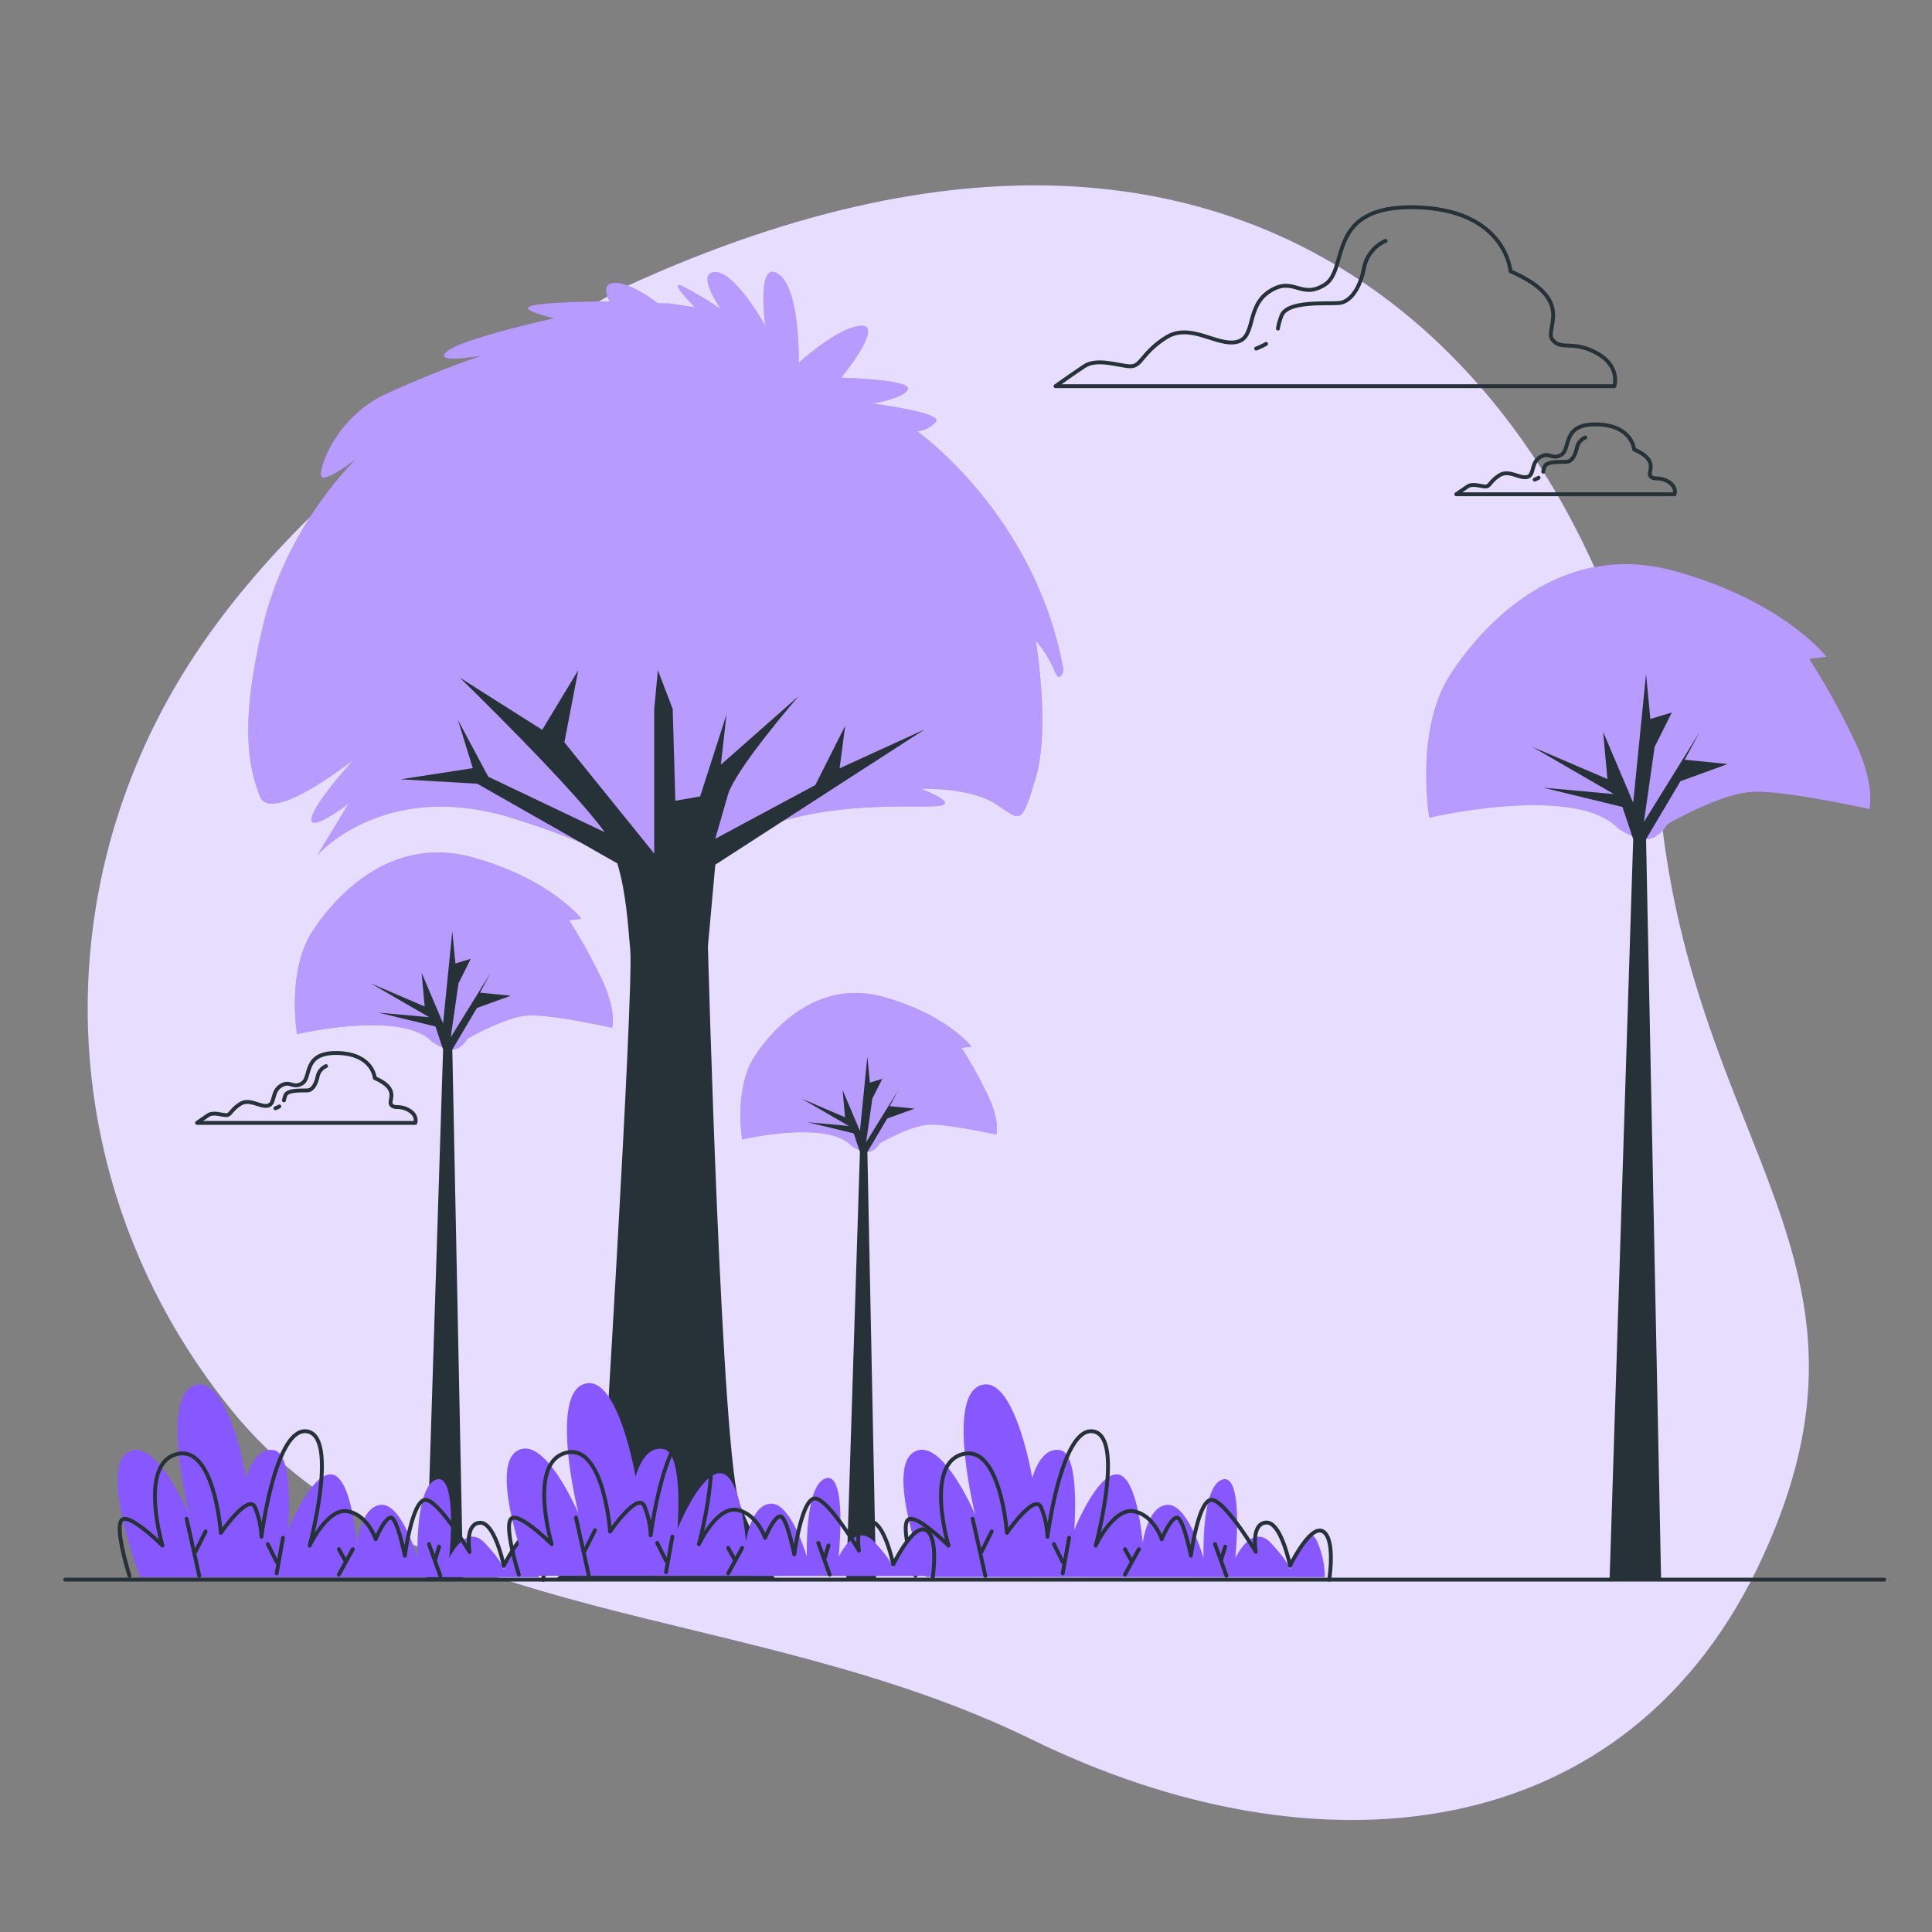 <svg xmlns="http://www.w3.org/2000/svg" xmlns:xlink="http://www.w3.org/1999/xlink" viewBox="0 0 500 500"><rect x="0" y="0" width="500" height="500" fill="#808080" stroke="none"/><defs><clipPath id="freepik--clip-path--inject-7"><path d="M402,358.85s-.35,5.94,2.45,7,6.64,1.05,6.64,5.59-5.25,21.32-7,26.56,1.05,13.29-5.25,17.83-15.72,5.24-18.87,2.1,4.2-7.34,4.89-11.89,6.3-23.76,6.3-26.21-6.3-3.49-14-11.53-8-12.59-8-12.59Z" style="fill:#8758FF;stroke:#263238;stroke-linecap:round;stroke-linejoin:round"></path></clipPath><clipPath id="freepik--clip-path-2--inject-7"><path d="M446.46,298.93c3.15,9.46,2.8,31.51,2.8,31.51s.7,7-2.1,18.91-2.1,8.4-1.05,12.6,1.05,30.81,1.05,39.56-1.75,18.91-7,20.31-14,2.8-17.51,1.4-3.5-4.55-2.1-7.35,3.85-2.8,6.65-10.15S429,383.31,429,383.31a13.85,13.85,0,0,1-9.8-5.95C415.3,371.75,416,356,416,356l-10.5,4.2c-21,7.7-41.32,3.5-41.32,3.5a58,58,0,0,1-26.25-8.4C325,347.25,319.37,328,319.37,328l-5.6-9.8s-8.75-20.31-8-38.51,3.15-53.22,0-75.63-22.06-48.66-22.06-48.66-1.4,2.1-6.3,3.85-14.71.35-20-2.1A38,38,0,0,0,243.05,154a1.65,1.65,0,0,1-1.75-2.45s-5.61-.7-5.26-4.56,4.21-11.9,11.56-13.3a43.34,43.34,0,0,0,12.25-4.2s11.2-5.6,21.36-3.5,27.31,16.1,38.16,38.86,18.21,43.06,21.36,61.62,7.7,41.31,7.7,41.31l4.9-7a1.3,1.3,0,0,1,1.75-.37l3.5,2.16,2.39-8a2.7,2.7,0,0,1,3.32-1.83l3.75,1,5.27-9.44a2.61,2.61,0,0,1,3.72-.9l4,2.64,5.52-7.27a1.64,1.64,0,0,1,2.46-.16l4.62,4.62,7.42-5.83a2.39,2.39,0,0,1,3.65.89l2.59,5.65,7.06-2.72a2.18,2.18,0,0,1,2.82,1.26l2,5.31,3.82-.51a1.86,1.86,0,0,1,2,1.14l1.9,4.62,3.09.44a2.3,2.3,0,0,1,2,2.08l.55,6.58h1.59a1.88,1.88,0,0,1,1.84,1.53l.77,4.07,2.42.22a2.05,2.05,0,0,1,1.8,1.51l.68,2.47.43.08a2.33,2.33,0,0,1,1.93,1.95l.79,5s2.1,9.8,1.75,14" style="fill:#8758FF;stroke:#263238;stroke-linecap:round;stroke-linejoin:round"></path></clipPath><clipPath id="freepik--clip-path-3--inject-7"><path d="M258.1,151.19a97,97,0,0,1,0,11.37c-.35,7,3,.88,3,.88s.87,8.4,2.45,6.13.17-11.73.17-11.73,2.1,5.43,2.28,1.75a9.41,9.41,0,0,0-2.28-6.3Z" style="fill:#8758FF;stroke:#263238;stroke-linecap:round;stroke-linejoin:round"></path></clipPath><clipPath id="freepik--clip-path-4--inject-7"><path d="M292.46,379.81a169.29,169.29,0,0,1-17.5-2.1c-7-1.4-21.36-2.1-27,2.45s-12.61,14.35-24.16,17.51-38.86,0-49.71-2.81-35.37-21.7-42-27.65-16.1-11.56-22.4-9.11S82.4,366.16,64.54,363s-41-14-52.51-30.46,0-2.8,9.45,2.46,28.36,15.05,45.86,10.85,44.82-28.71,64.42-36.41,29.06-9.11,42-5.95,16.1,4.55,16.1,4.55,26.61,1.75,35,7.7,18.91,14.7,18.91,14.7,2.1,9.46,16.45,21,14.36,12.6,21,16.11S292.09,374.77,292.46,379.81Z" style="fill:#8c8c8c;stroke:#263238;stroke-linecap:round;stroke-linejoin:round"></path></clipPath><clipPath id="freepik--clip-path-5--inject-7"><path d="M167.56,341s16.28,26.79,13.39,41.49a32.84,32.84,0,0,1-14.7,21.27s2.17,17,3.41,18.38c4.87,5.44,10.12,5.05,10.9,7.41a14.41,14.41,0,0,0,1.36,3.2s-6.48-.37-11.21-.37-7.09-.78-7.61-2.62-2.63-4.47-4.73-4.73-3.68,3.68-3.94,1.31,1-9.71,1-9.71-2.1-3.94-3.67-7.88-.27-6.83,1.05-12.08-.53-11.81-6.31-16.54-14.7-15.23-16.54-25.73" style="fill:#8c8c8c;stroke:#263238;stroke-linecap:round;stroke-linejoin:round"></path></clipPath></defs><g id="freepik--background-simple--inject-7"><path d="M162.3,74s-75.76,38.6-113.55,98.09-34.81,136,11.12,192.79,133.69,49.34,207.18,85.31,154.57,28.58,189.32-47.66-17.65-104.71-26.66-192.93S341.18-7.77,162.3,74Z" style="fill:#8758FF"></path><path d="M162.3,74s-75.76,38.6-113.55,98.09-34.81,136,11.12,192.79,133.69,49.34,207.18,85.31,154.57,28.58,189.32-47.66-17.65-104.71-26.66-192.93S341.18-7.77,162.3,74Z" style="fill:#fff;opacity:0.8"></path></g><g id="freepik--Clouds--inject-7"><path d="M413.21,91.37c-6.29-3.43-9.14-.57-11.43-3.43s6.29-10.29-10.86-17.72c0,0-1.14-16-24.58-16.58s-17.15,16-23.44,20-8-2.29-14.29,1.71-3.43,12-8.58,13.15-12-5.14-18.29-1.14-6.29,7.43-9.15,7.43-8.57-2.29-12,0-7.43,5.15-7.43,5.15H417.79S419.5,94.8,413.21,91.37Z" style="fill:none;stroke:#263238;stroke-linecap:round;stroke-linejoin:round"></path><path d="M327.66,89a21,21,0,0,1-2.56,1.21" style="fill:none;stroke:#263238;stroke-linecap:round;stroke-linejoin:round"></path><path d="M358.6,62.32a9.76,9.76,0,0,0-5.59,7c-1,5.23-3.48,8.72-6.28,9.07s-13.25-.7-15,3.14a15.09,15.09,0,0,0-1,3.5" style="fill:none;stroke:#263238;stroke-linecap:round;stroke-linejoin:round"></path><path d="M431.61,124.57c-2.46-1.34-3.58-.23-4.47-1.34s2.46-4-4.24-6.93c0,0-.45-6.25-9.61-6.47s-6.7,6.25-9.16,7.81-3.12-.89-5.58.67-1.34,4.69-3.35,5.14-4.69-2-7.15-.45-2.45,2.91-3.57,2.91-3.35-.9-4.69,0-2.91,2-2.91,2h56.51S434.06,125.91,431.61,124.57Z" style="fill:none;stroke:#263238;stroke-linecap:round;stroke-linejoin:round"></path><path d="M398.18,123.65a8,8,0,0,1-1,.47" style="fill:none;stroke:#263238;stroke-linecap:round;stroke-linejoin:round"></path><path d="M410.27,113.22a3.79,3.79,0,0,0-2.18,2.72c-.41,2-1.37,3.41-2.46,3.55s-5.18-.28-5.86,1.22a6.11,6.11,0,0,0-.38,1.37" style="fill:none;stroke:#263238;stroke-linecap:round;stroke-linejoin:round"></path><path d="M105.71,287.26c-2.46-1.34-3.57-.22-4.47-1.34s2.46-4-4.24-6.92c0,0-.45-6.25-9.6-6.48s-6.7,6.26-9.16,7.82-3.13-.89-5.59.67-1.34,4.69-3.35,5.14-4.69-2-7.14-.45-2.46,2.9-3.58,2.9-3.35-.89-4.69,0-2.9,2-2.9,2H107.5S108.17,288.6,105.71,287.26Z" style="fill:none;stroke:#263238;stroke-linecap:round;stroke-linejoin:round"></path><path d="M72.28,286.35a7.8,7.8,0,0,1-1,.47" style="fill:none;stroke:#263238;stroke-linecap:round;stroke-linejoin:round"></path><path d="M84.37,275.91a3.81,3.81,0,0,0-2.18,2.73c-.41,2-1.36,3.41-2.45,3.54s-5.18-.27-5.86,1.23a6.2,6.2,0,0,0-.39,1.37" style="fill:none;stroke:#263238;stroke-linecap:round;stroke-linejoin:round"></path></g><g id="freepik--Trees--inject-7"><path d="M227.69,295.89s7.7-4.49,12.51-4.81,17.64,2.56,17.64,2.56,1-3.2-1.92-9.62a110.68,110.68,0,0,0-7.06-12.83l2.57-.32S245,262.53,228.65,258s-27.91,7.06-33.36,15.4-3.21,21.5-3.21,21.5,21.81-5.14,28.23,1.6a8.86,8.86,0,0,0,4.17,1.61C226.4,298.14,227.69,295.89,227.69,295.89Z" style="fill:#8758FF"></path><path d="M227.69,295.89s7.7-4.49,12.51-4.81,17.64,2.56,17.64,2.56,1-3.2-1.92-9.62a110.68,110.68,0,0,0-7.06-12.83l2.57-.32S245,262.53,228.65,258s-27.91,7.06-33.36,15.4-3.21,21.5-3.21,21.5,21.81-5.14,28.23,1.6a8.86,8.86,0,0,0,4.17,1.61C226.4,298.14,227.69,295.89,227.69,295.89Z" style="fill:#fff;opacity:0.4"></path><polygon points="207.48 284.34 219.67 291.4 209.08 290.44 220.95 293.32 222.55 298.14 219.03 408.81 226.72 408.81 224.48 298.14 229.61 289.47 236.67 286.91 230.25 286.27 232.5 282.1 224.16 295.57 225.76 284.34 228.33 279.21 225.12 280.17 224.48 273.43 222.55 292.68 218.06 282.1 218.7 289.15 207.48 284.34" style="fill:#263238"></polygon><path d="M431.55,213.28s13.34-7.77,21.67-8.33,30.55,4.45,30.55,4.45,1.67-5.56-3.33-16.67a192.19,192.19,0,0,0-12.22-22.22l4.44-.55s-11.11-14.44-39.44-22.22S384.89,160,375.45,174.4s-5.55,37.22-5.55,37.22,37.77-8.89,48.88,2.78c0,0,3.89,2.77,7.22,2.77S431.55,213.28,431.55,213.28Z" style="fill:#8758FF"></path><path d="M431.55,213.28s13.34-7.77,21.67-8.33,30.55,4.45,30.55,4.45,1.67-5.56-3.33-16.67a192.19,192.19,0,0,0-12.22-22.22l4.44-.55s-11.11-14.44-39.44-22.22S384.89,160,375.45,174.4s-5.55,37.22-5.55,37.22,37.77-8.89,48.88,2.78c0,0,3.89,2.77,7.22,2.77S431.55,213.28,431.55,213.28Z" style="fill:#fff;opacity:0.4"></path><polygon points="396.56 193.29 417.67 205.51 399.34 203.84 419.89 208.84 422.67 217.17 416.56 408.81 429.89 408.81 426 217.17 434.89 202.18 447.11 197.73 436 196.62 439.89 189.4 425.44 212.73 428.22 193.29 432.67 184.4 427.11 186.07 426 174.4 422.67 207.73 414.89 189.4 416 201.62 396.56 193.29" style="fill:#263238"></polygon><path d="M121,268.83s9.54-5.57,15.51-6S158.42,266,158.42,266s1.19-4-2.39-11.93a137.47,137.47,0,0,0-8.75-15.9l3.19-.4s-8-10.34-28.24-15.91S87.63,230.65,80.87,241s-4,26.65-4,26.65,27.05-6.37,35,2c0,0,2.78,2,5.17,2S121,268.83,121,268.83Z" style="fill:#8758FF"></path><path d="M121,268.83s9.54-5.57,15.51-6S158.42,266,158.42,266s1.19-4-2.39-11.93a137.47,137.47,0,0,0-8.75-15.9l3.19-.4s-8-10.34-28.24-15.91S87.63,230.65,80.87,241s-4,26.65-4,26.65,27.05-6.37,35,2c0,0,2.78,2,5.17,2S121,268.83,121,268.83Z" style="fill:#fff;opacity:0.4"></path><polygon points="95.98 254.51 111.09 263.26 97.97 262.07 112.69 265.65 114.67 271.61 110.3 408.81 119.84 408.81 117.06 271.61 123.42 260.87 132.17 257.69 124.22 256.9 127 251.73 116.66 268.43 118.65 254.51 121.83 248.15 117.86 249.34 117.06 240.99 114.67 264.85 109.11 251.73 109.9 260.48 95.98 254.51" style="fill:#263238"></polygon><path d="M173.14,78.53l6.71,1s-7.67-7.67-2.87-5.27A89.14,89.14,0,0,1,186.56,80s-6.71-9.58-1.44-9.58,12.95,13.9,12.95,13.9-2.4-17.26,3.35-13.43,5.28,23,5.28,23,10.54-9.58,16.29-9.58-5.27,13.42-5.27,13.42,17.74.48,17.26,2.87-9.11,3.84-9.11,3.84,18.69,2.4,16.3,4.79a7.43,7.43,0,0,1-4.8,2.4s30.68,21.57,37.87,61.84c0,0-.95,3.83-2.39,0a29.91,29.91,0,0,0-4.8-7.67s3.84,22.53,0,35.47-3.83,11-10.54,6.71-19.18-3.83-19.18-3.83,9.11,3.35,5.28,4.31-23.49-1.44-42.19,4.32a85.92,85.92,0,0,0-31.16,17.73s-3.83-8.15-37.39-18.69-50.81,9.58-50.81,9.58L90.21,208s-10.07,7.67-9.59,3.84,11-15.34,11-15.34S70.08,213.71,67.2,206s-5.27-18.69,1-44.58,24-42.66,24-42.66-8.63,6.71-9.11,4.31S87.33,107.78,99.8,102,124.72,92,124.72,92s-12.94,2.39-9.1-1,27.8-8.63,27.8-8.63S132.87,80,138.15,79s19.65-1,19.65-1-2.88-4.79,1.44-4.79,11,5.27,11,5.27Z" style="fill:#8758FF"></path><path d="M173.14,78.53l6.71,1s-7.67-7.67-2.87-5.27A89.14,89.14,0,0,1,186.56,80s-6.71-9.58-1.44-9.58,12.95,13.9,12.95,13.9-2.4-17.26,3.35-13.43,5.28,23,5.28,23,10.54-9.58,16.29-9.58-5.27,13.42-5.27,13.42,17.74.48,17.26,2.87-9.11,3.84-9.11,3.84,18.69,2.4,16.3,4.79a7.43,7.43,0,0,1-4.8,2.4s30.68,21.57,37.87,61.84c0,0-.95,3.83-2.39,0a29.91,29.91,0,0,0-4.8-7.67s3.84,22.53,0,35.47-3.83,11-10.54,6.71-19.18-3.83-19.18-3.83,9.11,3.35,5.28,4.31-23.49-1.44-42.19,4.32a85.92,85.92,0,0,0-31.16,17.73s-3.83-8.15-37.39-18.69-50.81,9.58-50.81,9.58L90.21,208s-10.07,7.67-9.59,3.84,11-15.34,11-15.34S70.08,213.71,67.2,206s-5.27-18.69,1-44.58,24-42.66,24-42.66-8.63,6.71-9.11,4.31S87.33,107.78,99.8,102,124.72,92,124.72,92s-12.94,2.39-9.1-1,27.8-8.63,27.8-8.63S132.87,80,138.15,79s19.65-1,19.65-1-2.88-4.79,1.44-4.79,11,5.27,11,5.27Z" style="fill:#fff;opacity:0.4"></path><path d="M183.21,244.87l1.91-21.09,54.17-35-22,10.06,1.44-11L211,203.17l-25.89,13.9s1.34-4.62,3.26-11.33,18.32-25.58,18.32-25.58L186.56,197.9l1.46-13L181.2,206.1l-6.43,1.15-.67-23.74-3.84-10.06-.95,10.06V220.9l-23.25-28.79,3.59-18.66-9.33,15.43L119,175.37s29.34,28.54,37.49,40l-30.12-14.35-7.85-14.68,3.84,12.46-18.7,2.88,19.84,1.14,36.27,20.63c2.3,7.79,2.73,15.64,3.33,22.33,1,10.55-7.45,146.69-7.45,146.69s-1.44,7.67-12,16.29h57s-4.32-8.15-9.11-19.17S183.21,244.87,183.21,244.87Z" style="fill:#263238"></path></g><g id="freepik--Plants--inject-7"><path d="M139.42,408.17a22.64,22.64,0,0,0-1.81-8.86c-2.63-6.9-7.23,6.89-7.23,6.89s0-1.64-4.92-6.89-9.2,3.94-9.2,3.94,2.3-22-3.28-20.36-4.93,20.36-4.93,20.36-3.94-13.8-9.19-13.8-6.57,9.86-6.57,9.86S91,381.9,85.72,381.57,74.56,396,74.56,396s1.64-19.7-3.61-20.69-7.23,7.23-7.23,7.23-4.6-27.26-13.46-24S49,392.08,49,392.08s-8.87-21-16.1-16.09c-6.56,4.48,1.79,27.95,3.37,32.18Z" style="fill:#8758FF"></path><path d="M33.51,407.83s-3.94-12.48-2-14.45S42.05,400,42.05,400s-6.24-21,3.61-23.65,11.49,20.36,11.49,20.36,7.23-10.5,8.87-6.56a21.85,21.85,0,0,1,1.64,7.55s3.61-28.57,11.82-27.26.66,29.56.66,29.56,4.6-9.85,9.85-8.87,7.23,7.23,7.23,7.23,2.29-5.59,3.94-5.59,3.61,9.85,3.61,9.85,2-15.1,5.58-14.44,11.17,13.46,11.17,13.46-1.32-7.22,2.62-7.55,6.24,11.16,6.24,11.16,5.26-10.83,8.54-8.86,1.64,12.47,1.64,12.47" style="fill:none;stroke:#263238;stroke-linecap:round;stroke-linejoin:round"></path><line x1="51.57" y1="407.83" x2="48.29" y2="393.05" style="fill:none;stroke:#263238;stroke-linecap:round;stroke-linejoin:round"></line><line x1="71.6" y1="407.17" x2="73.24" y2="397.98" style="fill:none;stroke:#263238;stroke-linecap:round;stroke-linejoin:round"></line><line x1="113.96" y1="407.83" x2="111.01" y2="399.62" style="fill:none;stroke:#263238;stroke-linecap:round;stroke-linejoin:round"></line><line x1="87.69" y1="407.5" x2="91.31" y2="400.93" style="fill:none;stroke:#263238;stroke-linecap:round;stroke-linejoin:round"></line><line x1="50.59" y1="401.59" x2="53.21" y2="396.34" style="fill:none;stroke:#263238;stroke-linecap:round;stroke-linejoin:round"></line><line x1="71.6" y1="404.22" x2="69.3" y2="399.62" style="fill:none;stroke:#263238;stroke-linecap:round;stroke-linejoin:round"></line><line x1="89.34" y1="403.89" x2="87.69" y2="400.93" style="fill:none;stroke:#263238;stroke-linecap:round;stroke-linejoin:round"></line><line x1="112.65" y1="403.56" x2="113.63" y2="400.28" style="fill:none;stroke:#263238;stroke-linecap:round;stroke-linejoin:round"></line><path d="M342.85,408.17a22.64,22.64,0,0,0-1.81-8.86c-2.63-6.9-7.23,6.89-7.23,6.89s0-1.64-4.92-6.89-9.2,3.94-9.2,3.94,2.3-22-3.28-20.36-4.93,20.36-4.93,20.36-3.94-13.8-9.19-13.8-6.57,9.86-6.57,9.86-1.31-17.41-6.56-17.74S278,396,278,396s1.64-19.7-3.61-20.69-7.23,7.23-7.23,7.23-4.59-27.26-13.46-24-1.31,33.49-1.31,33.49-8.87-21-16.09-16.09c-6.57,4.48,1.79,27.95,3.36,32.18Z" style="fill:#8758FF"></path><path d="M236.94,407.83s-3.94-12.48-2-14.45S245.48,400,245.48,400s-6.24-21,3.61-23.65,11.5,20.36,11.5,20.36,7.22-10.5,8.86-6.56a21.85,21.85,0,0,1,1.64,7.55s3.62-28.57,11.83-27.26.65,29.56.65,29.56,4.6-9.85,9.85-8.87,7.23,7.23,7.23,7.23,2.3-5.59,3.94-5.59,3.61,9.85,3.61,9.85,2-15.1,5.58-14.44S325,401.59,325,401.59s-1.32-7.22,2.62-7.55,6.24,11.16,6.24,11.16,5.26-10.83,8.54-8.86S344,408.81,344,408.81" style="fill:none;stroke:#263238;stroke-linecap:round;stroke-linejoin:round"></path><line x1="255" y1="407.83" x2="251.72" y2="393.05" style="fill:none;stroke:#263238;stroke-linecap:round;stroke-linejoin:round"></line><line x1="275.03" y1="407.17" x2="276.68" y2="397.98" style="fill:none;stroke:#263238;stroke-linecap:round;stroke-linejoin:round"></line><line x1="317.4" y1="407.83" x2="314.44" y2="399.62" style="fill:none;stroke:#263238;stroke-linecap:round;stroke-linejoin:round"></line><line x1="291.13" y1="407.5" x2="294.74" y2="400.93" style="fill:none;stroke:#263238;stroke-linecap:round;stroke-linejoin:round"></line><line x1="254.02" y1="401.59" x2="256.65" y2="396.34" style="fill:none;stroke:#263238;stroke-linecap:round;stroke-linejoin:round"></line><line x1="275.03" y1="404.22" x2="272.74" y2="399.62" style="fill:none;stroke:#263238;stroke-linecap:round;stroke-linejoin:round"></line><line x1="292.77" y1="403.89" x2="291.13" y2="400.93" style="fill:none;stroke:#263238;stroke-linecap:round;stroke-linejoin:round"></line><line x1="316.08" y1="403.56" x2="317.07" y2="400.28" style="fill:none;stroke:#263238;stroke-linecap:round;stroke-linejoin:round"></line><path d="M240.18,407.86a22.48,22.48,0,0,0-1.81-8.86c-2.62-6.9-7.22,6.89-7.22,6.89s0-1.64-4.93-6.89-9.19,3.94-9.19,3.94,2.3-22-3.28-20.36-4.93,20.36-4.93,20.36-3.94-13.79-9.19-13.79-6.57,9.85-6.57,9.85-1.32-17.41-6.57-17.73-11.16,14.44-11.16,14.44S177,376,171.71,375s-7.22,7.22-7.22,7.22-4.6-27.25-13.46-24-1.32,33.49-1.32,33.49-8.86-21-16.09-16.09c-6.56,4.48,1.79,27.95,3.37,32.18Z" style="fill:#8758FF"></path><path d="M134.28,407.52s-3.94-12.48-2-14.45,10.51,6.57,10.51,6.57-6.24-21,3.61-23.64,11.49,20.36,11.49,20.36,7.23-10.51,8.87-6.57a21.85,21.85,0,0,1,1.64,7.55s3.61-28.57,11.82-27.25.66,29.55.66,29.55,4.6-9.85,9.85-8.87S198,398,198,398s2.3-5.58,3.94-5.58,3.62,9.85,3.62,9.85,2-15.11,5.58-14.45,11.16,13.46,11.16,13.46-1.31-7.22,2.63-7.55,6.24,11.16,6.24,11.16,5.25-10.83,8.54-8.86,1.64,12.48,1.64,12.48" style="fill:none;stroke:#263238;stroke-linecap:round;stroke-linejoin:round"></path><line x1="152.34" y1="407.52" x2="149.06" y2="392.74" style="fill:none;stroke:#263238;stroke-linecap:round;stroke-linejoin:round"></line><line x1="172.37" y1="406.86" x2="174.01" y2="397.67" style="fill:none;stroke:#263238;stroke-linecap:round;stroke-linejoin:round"></line><line x1="214.73" y1="407.52" x2="211.78" y2="399.31" style="fill:none;stroke:#263238;stroke-linecap:round;stroke-linejoin:round"></line><line x1="188.46" y1="407.19" x2="192.07" y2="400.62" style="fill:none;stroke:#263238;stroke-linecap:round;stroke-linejoin:round"></line><line x1="151.35" y1="401.28" x2="153.98" y2="396.03" style="fill:none;stroke:#263238;stroke-linecap:round;stroke-linejoin:round"></line><line x1="172.37" y1="403.91" x2="170.07" y2="399.31" style="fill:none;stroke:#263238;stroke-linecap:round;stroke-linejoin:round"></line><line x1="190.1" y1="403.58" x2="188.46" y2="400.62" style="fill:none;stroke:#263238;stroke-linecap:round;stroke-linejoin:round"></line><line x1="213.42" y1="403.25" x2="214.4" y2="399.97" style="fill:none;stroke:#263238;stroke-linecap:round;stroke-linejoin:round"></line><line x1="16.87" y1="408.81" x2="487.63" y2="408.81" style="fill:none;stroke:#263238;stroke-linecap:round;stroke-linejoin:round"></line></g></svg>